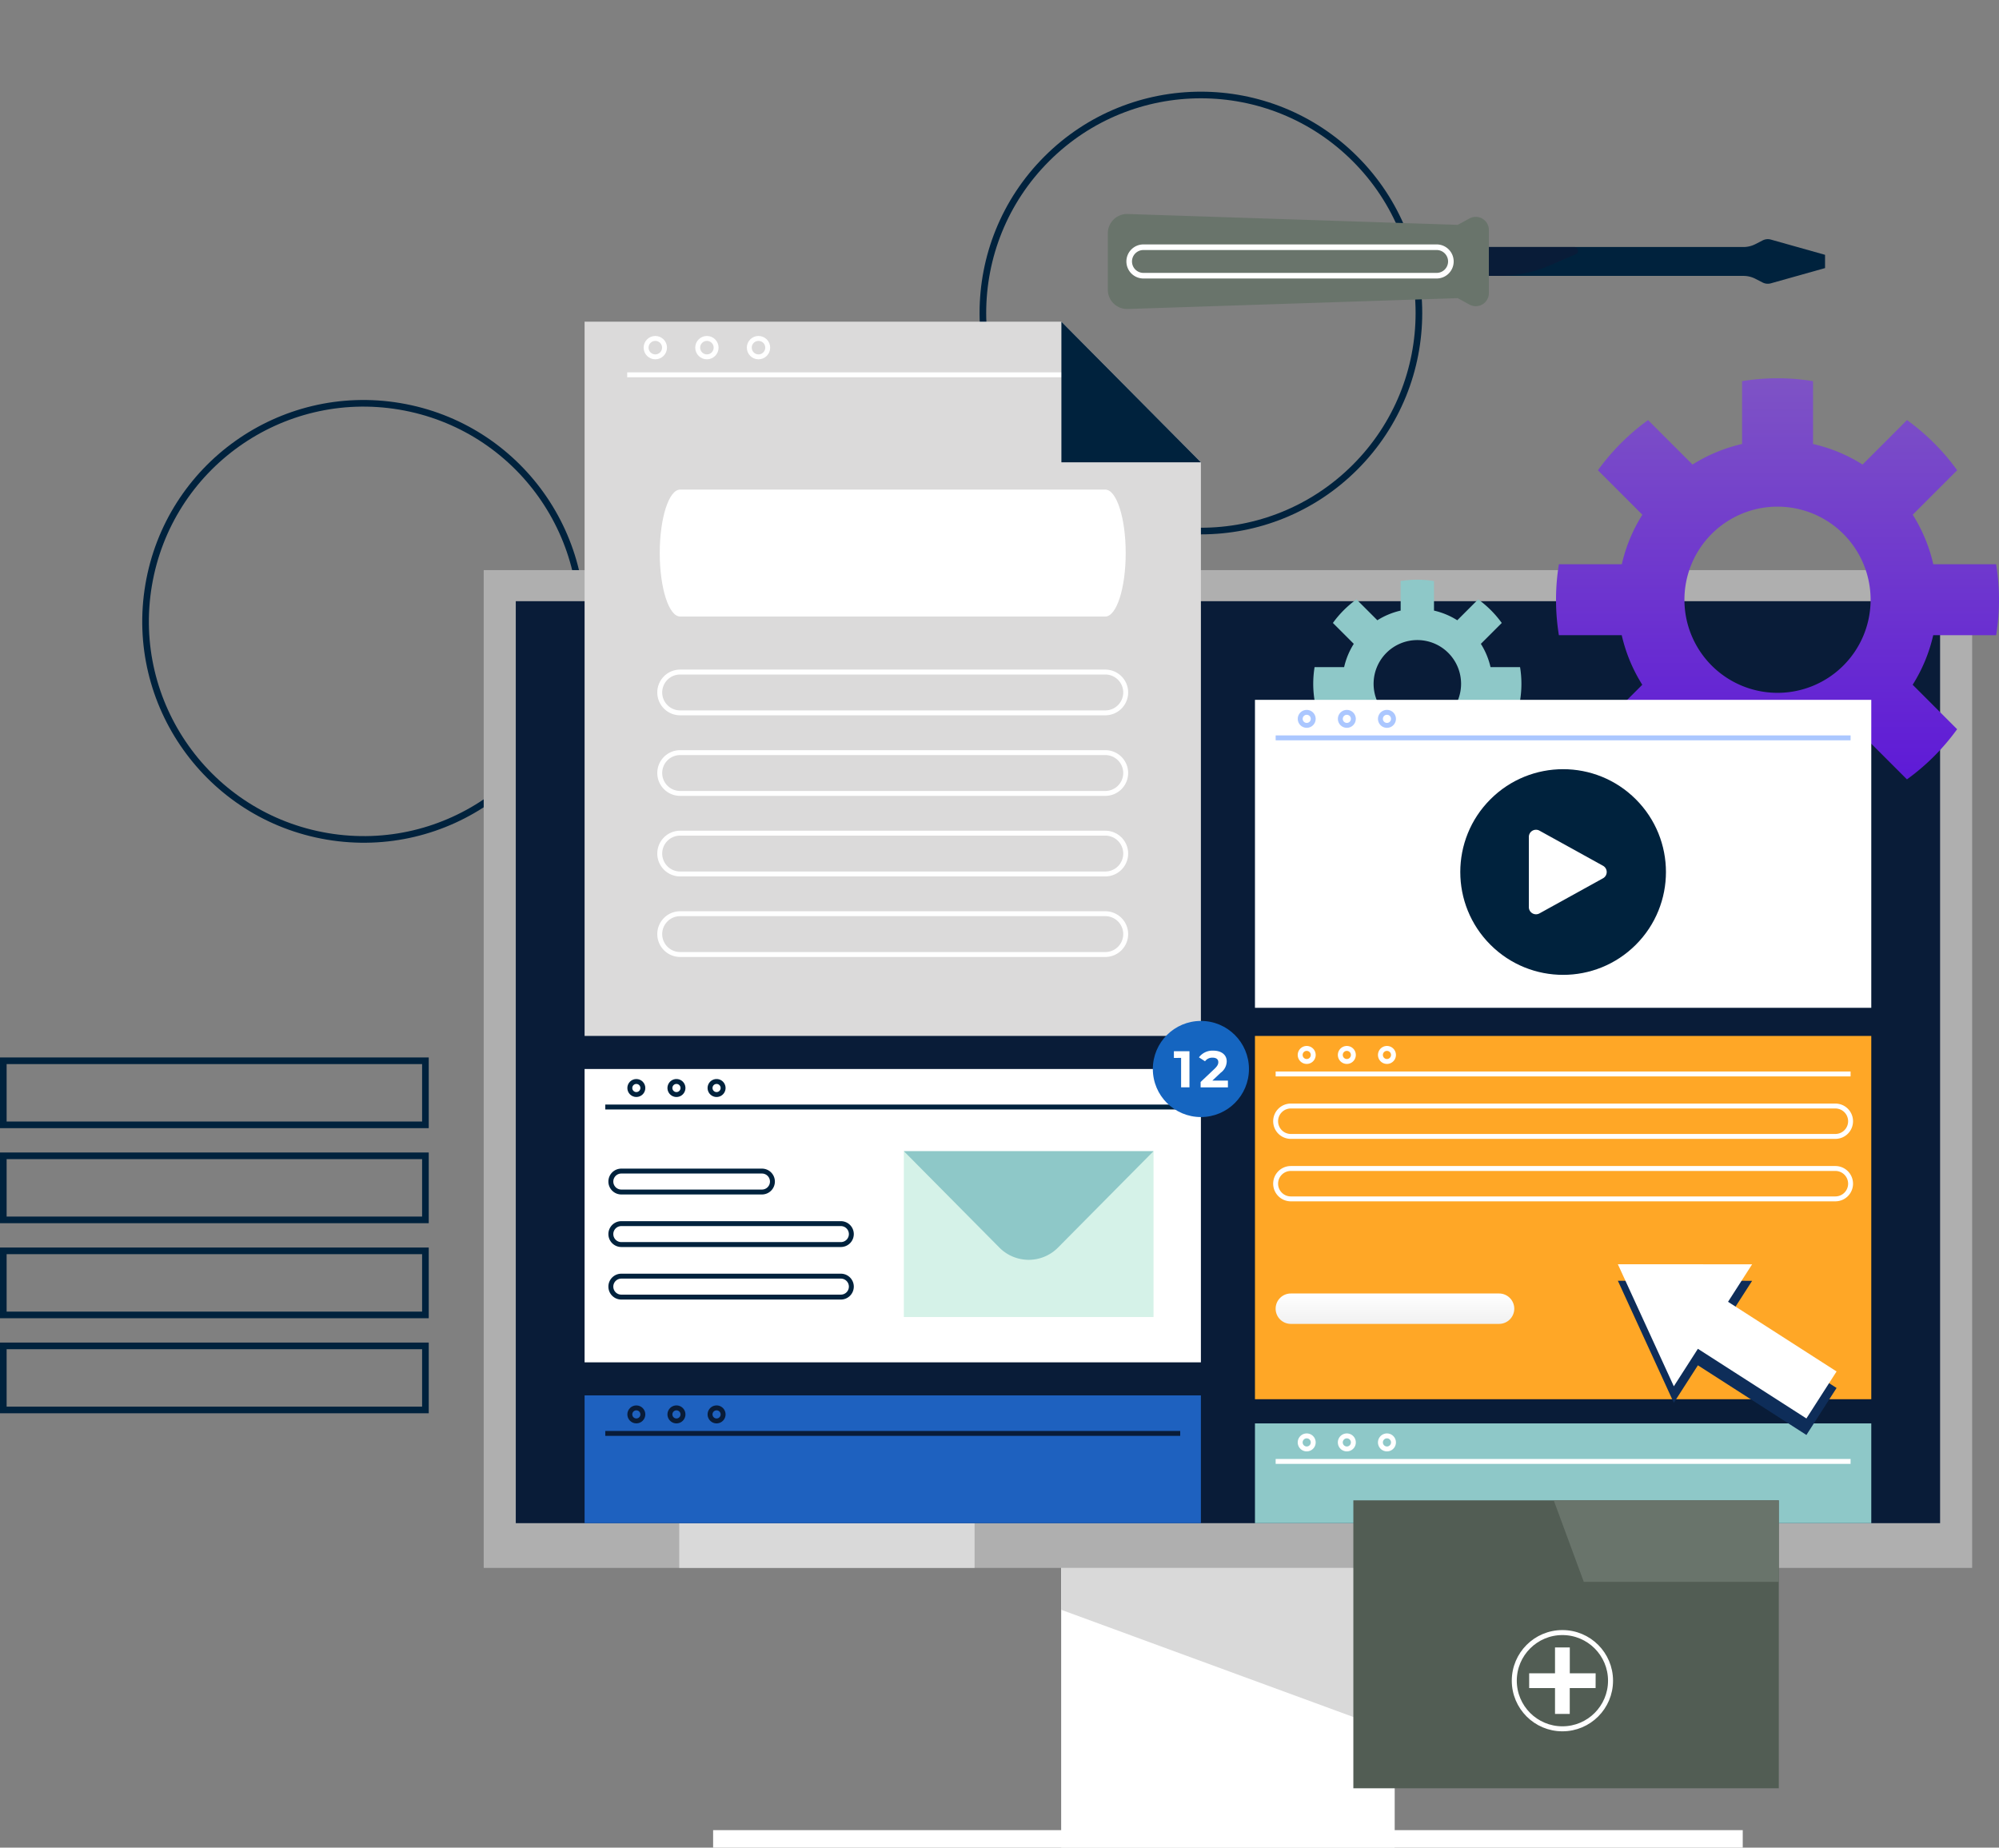 <svg xmlns="http://www.w3.org/2000/svg" xmlns:xlink="http://www.w3.org/1999/xlink" width="301.623" height="278.766" viewBox="0 0 301.623 278.766">
  <rect x="0" y="0" width="301.623" height="278.766" fill="#808080" stroke="none"/>
  <defs>
    <linearGradient id="linear-gradient" x1="0.5" x2="0.5" y2="1" gradientUnits="objectBoundingBox">
      <stop offset="0" stop-color="#7e53c5"/>
      <stop offset="1" stop-color="#5b14d9"/>
    </linearGradient>
    <linearGradient id="linear-gradient-2" x1="0.5" x2="0.5" y2="1" gradientUnits="objectBoundingBox">
      <stop offset="0" stop-color="#fff"/>
      <stop offset="1" stop-color="#f1f1f1"/>
    </linearGradient>
  </defs>
  <g id="Grupo_169343" data-name="Grupo 169343" transform="translate(-811.497 -2432.161)">
    <g id="Grupo_142568" data-name="Grupo 142568" transform="translate(811.997 2432.867)">
      <g id="Grupo_54244" data-name="Grupo 54244" transform="translate(0 159.34)">
        <rect id="Rectángulo_29332" data-name="Rectángulo 29332" width="63.691" height="9.667" fill="none" stroke="#00223d" stroke-miterlimit="10" stroke-width="1"/>
        <rect id="Rectángulo_29333" data-name="Rectángulo 29333" width="63.691" height="9.667" transform="translate(0 14.339)" fill="none" stroke="#00223d" stroke-miterlimit="10" stroke-width="1"/>
        <rect id="Rectángulo_29334" data-name="Rectángulo 29334" width="63.691" height="9.667" transform="translate(0 28.678)" fill="none" stroke="#00223d" stroke-miterlimit="10" stroke-width="1"/>
        <rect id="Rectángulo_29335" data-name="Rectángulo 29335" width="63.691" height="9.667" transform="translate(0 43.017)" fill="none" stroke="#00223d" stroke-miterlimit="10" stroke-width="1"/>
      </g>
      <circle id="Elipse_4063" data-name="Elipse 4063" cx="32.896" cy="32.896" r="32.896" transform="translate(16.461 120.019) rotate(-80.44)" fill="none" stroke="#00223d" stroke-miterlimit="10" stroke-width="1"/>
      <circle id="Elipse_4064" data-name="Elipse 4064" cx="32.896" cy="32.896" r="32.896" transform="translate(134.178 46.522) rotate(-45)" fill="none" stroke="#00223d" stroke-miterlimit="10" stroke-width="1"/>
      <g id="Grupo_54253" data-name="Grupo 54253" transform="translate(72.485 85.311)">
        <g id="Grupo_54252" data-name="Grupo 54252" transform="translate(34.616 149.235)">
          <rect id="Rectángulo_29337" data-name="Rectángulo 29337" width="50.326" height="43.514" transform="translate(52.515)" fill="#fff"/>
          <path id="Trazado_116090" data-name="Trazado 116090" d="M365.887,386.967,315.561,368.5v-7.63h50.326Z" transform="translate(-263.046 -360.875)" fill="#d9d9d9"/>
          <rect id="Rectángulo_29338" data-name="Rectángulo 29338" width="155.356" height="2.641" transform="translate(0 40.872)" fill="#fff"/>
        </g>
        <rect id="Rectángulo_29339" data-name="Rectángulo 29339" width="224.589" height="150.54" transform="translate(0 0)" fill="#afafaf"/>
        <rect id="Rectángulo_29340" data-name="Rectángulo 29340" width="44.562" height="6.746" transform="translate(29.503 143.793)" fill="#d9d9d9"/>
        <rect id="Rectángulo_29341" data-name="Rectángulo 29341" width="214.911" height="139.104" transform="translate(4.839 4.689)" fill="#091c38"/>
      </g>
      <g id="Grupo_54255" data-name="Grupo 54255" transform="translate(87.707 47.831)">
        <path id="Trazado_116091" data-name="Trazado 116091" d="M311.57,216.813H218.577V109.051H290.52l21.05,21.215Z" transform="translate(-218.577 -109.051)" fill="#dbdada"/>
        <line id="Línea_1587" data-name="Línea 1587" x2="69.233" transform="translate(6.431 8.015)" fill="none" stroke="#fff" stroke-miterlimit="10" stroke-width="0.742"/>
        <path id="Trazado_116092" data-name="Trazado 116092" d="M315.608,109.051l21.049,21.215H315.608Z" transform="translate(-243.664 -109.051)" fill="#00223d"/>
        <g id="Grupo_54254" data-name="Grupo 54254" transform="translate(11.343 25.331)">
          <path id="Trazado_116093" data-name="Trazado 116093" d="M301.1,186.5h-64.15a3.079,3.079,0,0,1-3.078-3.078h0a3.078,3.078,0,0,1,3.078-3.078H301.1a3.078,3.078,0,0,1,3.078,3.078h0A3.079,3.079,0,0,1,301.1,186.5Z" transform="translate(-233.875 -152.815)" fill="none" stroke="#fff" stroke-miterlimit="10" stroke-width="0.742"/>
          <path id="Trazado_116094" data-name="Trazado 116094" d="M301.1,162.367h-64.15c-1.7,0-3.078-4.287-3.078-9.576h0c0-5.288,1.378-9.576,3.078-9.576H301.1c1.7,0,3.078,4.288,3.078,9.576h0C304.182,158.08,302.8,162.367,301.1,162.367Z" transform="translate(-233.875 -143.215)" fill="#fff"/>
          <path id="Trazado_116095" data-name="Trazado 116095" d="M301.1,202.893h-64.15a3.079,3.079,0,0,1-3.078-3.078h0a3.079,3.079,0,0,1,3.078-3.078H301.1a3.079,3.079,0,0,1,3.078,3.078h0A3.079,3.079,0,0,1,301.1,202.893Z" transform="translate(-233.875 -157.053)" fill="none" stroke="#fff" stroke-miterlimit="10" stroke-width="0.742"/>
          <path id="Trazado_116096" data-name="Trazado 116096" d="M301.1,219.284h-64.15a3.079,3.079,0,0,1-3.078-3.078h0a3.079,3.079,0,0,1,3.078-3.078H301.1a3.079,3.079,0,0,1,3.078,3.078h0A3.079,3.079,0,0,1,301.1,219.284Z" transform="translate(-233.875 -161.291)" fill="none" stroke="#fff" stroke-miterlimit="10" stroke-width="0.742"/>
          <path id="Trazado_116097" data-name="Trazado 116097" d="M301.1,235.674h-64.15a3.079,3.079,0,0,1-3.078-3.078h0a3.079,3.079,0,0,1,3.078-3.078H301.1a3.079,3.079,0,0,1,3.078,3.078h0A3.079,3.079,0,0,1,301.1,235.674Z" transform="translate(-233.875 -165.529)" fill="none" stroke="#fff" stroke-miterlimit="10" stroke-width="0.742"/>
        </g>
        <circle id="Elipse_4065" data-name="Elipse 4065" cx="1.39" cy="1.39" r="1.39" transform="translate(9.281 2.524)" fill="none" stroke="#fff" stroke-miterlimit="10" stroke-width="0.742"/>
        <circle id="Elipse_4066" data-name="Elipse 4066" cx="1.39" cy="1.39" r="1.39" transform="translate(17.066 2.524)" fill="none" stroke="#fff" stroke-miterlimit="10" stroke-width="0.742"/>
        <circle id="Elipse_4067" data-name="Elipse 4067" cx="1.39" cy="1.39" r="1.39" transform="translate(24.851 2.524)" fill="none" stroke="#fff" stroke-miterlimit="10" stroke-width="0.742"/>
      </g>
      <path id="Trazado_116098" data-name="Trazado 116098" d="M482.675,176.434a33.356,33.356,0,0,0,0-10.706h-9.483a23.948,23.948,0,0,0-3.1-7.475l6.706-6.706a33.578,33.578,0,0,0-7.57-7.57l-6.706,6.706a23.964,23.964,0,0,0-7.475-3.1V138.1a33.365,33.365,0,0,0-10.707,0v9.483a23.941,23.941,0,0,0-7.475,3.1l-6.706-6.706a33.6,33.6,0,0,0-7.571,7.57l6.706,6.706a23.945,23.945,0,0,0-3.1,7.475H416.7a33.358,33.358,0,0,0,0,10.706h9.483a23.945,23.945,0,0,0,3.1,7.475l-6.706,6.706a33.618,33.618,0,0,0,7.571,7.571l6.706-6.706a23.948,23.948,0,0,0,7.475,3.1v9.483a33.365,33.365,0,0,0,10.707,0v-9.483a23.945,23.945,0,0,0,7.475-3.1l6.706,6.706a33.6,33.6,0,0,0,7.57-7.571l-6.706-6.706a23.949,23.949,0,0,0,3.1-7.475Zm-32.986,8.693a14.046,14.046,0,1,1,14.045-14.045A14.045,14.045,0,0,1,449.689,185.127Z" transform="translate(-181.984 -81.301)" fill="url(#linear-gradient)"/>
      <path id="Trazado_116099" data-name="Trazado 116099" d="M398.065,179.774a15.68,15.68,0,0,0,0-5.032h-4.457a11.26,11.26,0,0,0-1.459-3.513l3.153-3.152a15.791,15.791,0,0,0-3.558-3.558l-3.153,3.152a11.239,11.239,0,0,0-3.513-1.458v-4.457a15.681,15.681,0,0,0-5.032,0v4.457a11.247,11.247,0,0,0-3.513,1.458l-3.152-3.152a15.779,15.779,0,0,0-3.558,3.558l3.152,3.152a11.257,11.257,0,0,0-1.458,3.513h-4.457a15.68,15.68,0,0,0,0,5.032h4.457a11.257,11.257,0,0,0,1.458,3.513l-3.152,3.152A15.778,15.778,0,0,0,373.381,190l3.152-3.152a11.247,11.247,0,0,0,3.513,1.458v4.458a15.682,15.682,0,0,0,5.032,0V188.3a11.239,11.239,0,0,0,3.513-1.458L391.743,190a15.79,15.79,0,0,0,3.558-3.558l-3.153-3.152a11.26,11.26,0,0,0,1.459-3.513Zm-15.5,4.085a6.6,6.6,0,1,1,6.6-6.6A6.6,6.6,0,0,1,382.562,183.859Z" transform="translate(-169.207 -74.794)" fill="#8ec8c8"/>
      <g id="Grupo_54256" data-name="Grupo 54256" transform="translate(166.662 31.579)">
        <path id="Trazado_116100" data-name="Trazado 116100" d="M471.6,113.826l-1.094.561a3.949,3.949,0,0,1-1.8.435H423.849v4.359H468.7a3.958,3.958,0,0,1,1.8.434l1.094.561a1.713,1.713,0,0,0,1.243.125l8.177-2.3v-2l-8.177-2.3A1.708,1.708,0,0,0,471.6,113.826Z" transform="translate(-372.8 -109.839)" fill="#00223d"/>
        <path id="Trazado_116101" data-name="Trazado 116101" d="M443.171,115.236H423.849v4.359h7.938A19.475,19.475,0,0,0,439.5,118l3.9-1.681A.566.566,0,0,0,443.171,115.236Z" transform="translate(-372.8 -110.252)" fill="#091c38"/>
        <path id="Trazado_116102" data-name="Trazado 116102" d="M407.79,110.152l-49.8-1.636a2.9,2.9,0,0,0-2.992,2.9v8.533a2.9,2.9,0,0,0,2.992,2.9l49.8-1.636,1.771.971a1.977,1.977,0,0,0,2.927-1.733v-9.526a1.977,1.977,0,0,0-2.927-1.734Z" transform="translate(-354.999 -108.514)" fill="#69746b"/>
        <path id="Trazado_116103" data-name="Trazado 116103" d="M405.729,119.574H361.488a2.148,2.148,0,0,1-2.148-2.148h0a2.148,2.148,0,0,1,2.148-2.148h44.241a2.148,2.148,0,0,1,2.148,2.148h0A2.148,2.148,0,0,1,405.729,119.574Z" transform="translate(-356.121 -110.263)" fill="none" stroke="#fff" stroke-miterlimit="10" stroke-width="0.845"/>
      </g>
      <g id="Grupo_54257" data-name="Grupo 54257" transform="translate(87.707 209.826)">
        <rect id="Rectángulo_29342" data-name="Rectángulo 29342" width="92.993" height="19.278" fill="#1e61bf"/>
        <line id="Línea_1588" data-name="Línea 1588" x2="86.749" transform="translate(3.122 5.736)" fill="none" stroke="#091c38" stroke-miterlimit="10" stroke-width="0.742"/>
        <path id="Trazado_116104" data-name="Trazado 116104" d="M237.913,331.06a.984.984,0,1,1-.983-.983A.983.983,0,0,1,237.913,331.06Z" transform="translate(-223.068 -328.192)" fill="none" stroke="#091c38" stroke-miterlimit="10" stroke-width="0.742"/>
        <path id="Trazado_116105" data-name="Trazado 116105" d="M246.079,331.06a.984.984,0,1,1-.984-.983A.983.983,0,0,1,246.079,331.06Z" transform="translate(-225.179 -328.192)" fill="none" stroke="#091c38" stroke-miterlimit="10" stroke-width="0.742"/>
        <circle id="Elipse_4068" data-name="Elipse 4068" cx="0.984" cy="0.984" r="0.984" transform="translate(6.824 1.884)" fill="none" stroke="#091c38" stroke-miterlimit="10" stroke-width="0.742"/>
      </g>
      <g id="Grupo_54258" data-name="Grupo 54258" transform="translate(188.858 214.052)">
        <rect id="Rectángulo_29343" data-name="Rectángulo 29343" width="92.993" height="15.052" fill="#8ec8c8"/>
        <line id="Línea_1589" data-name="Línea 1589" x2="86.749" transform="translate(3.122 5.736)" fill="none" stroke="#fff" stroke-miterlimit="10" stroke-width="0.742"/>
        <path id="Trazado_116106" data-name="Trazado 116106" d="M366.17,336.76a.984.984,0,1,1-.984-.983A.984.984,0,0,1,366.17,336.76Z" transform="translate(-357.379 -333.893)" fill="none" stroke="#fff" stroke-miterlimit="10" stroke-width="0.742"/>
        <path id="Trazado_116107" data-name="Trazado 116107" d="M374.336,336.76a.984.984,0,1,1-.984-.983A.984.984,0,0,1,374.336,336.76Z" transform="translate(-359.49 -333.893)" fill="none" stroke="#fff" stroke-miterlimit="10" stroke-width="0.742"/>
        <path id="Trazado_116108" data-name="Trazado 116108" d="M382.5,336.76a.984.984,0,1,1-.983-.983A.984.984,0,0,1,382.5,336.76Z" transform="translate(-361.601 -333.893)" fill="none" stroke="#fff" stroke-miterlimit="10" stroke-width="0.742"/>
      </g>
      <g id="Grupo_54260" data-name="Grupo 54260" transform="translate(188.858 104.884)">
        <rect id="Rectángulo_29344" data-name="Rectángulo 29344" width="92.993" height="46.464" transform="translate(0 0)" fill="#fff"/>
        <line id="Línea_1590" data-name="Línea 1590" x2="86.749" transform="translate(3.122 5.736)" fill="none" stroke="#abc7ff" stroke-miterlimit="10" stroke-width="0.742"/>
        <circle id="Elipse_4069" data-name="Elipse 4069" cx="0.984" cy="0.984" r="0.984" transform="translate(6.824 1.884)" fill="none" stroke="#abc7ff" stroke-miterlimit="10" stroke-width="0.742"/>
        <circle id="Elipse_4070" data-name="Elipse 4070" cx="0.984" cy="0.984" r="0.984" transform="translate(12.879 1.884)" fill="none" stroke="#abc7ff" stroke-miterlimit="10" stroke-width="0.742"/>
        <path id="Trazado_116109" data-name="Trazado 116109" d="M382.5,189.524a.984.984,0,1,1-.983-.983A.984.984,0,0,1,382.5,189.524Z" transform="translate(-361.601 -186.657)" fill="none" stroke="#abc7ff" stroke-miterlimit="10" stroke-width="0.742"/>
        <g id="Grupo_54259" data-name="Grupo 54259" transform="translate(24.553 4.035)">
          <circle id="Elipse_4071" data-name="Elipse 4071" cx="15.516" cy="15.516" r="15.516" transform="translate(0 21.943) rotate(-45)" fill="#00223d"/>
          <path id="Trazado_116110" data-name="Trazado 116110" d="M410.736,224.113v-10.6a1.078,1.078,0,0,1,1.6-.944l9.591,5.3a1.078,1.078,0,0,1,0,1.887l-9.591,5.3A1.079,1.079,0,0,1,410.736,224.113Z" transform="translate(-393.963 -196.869)" fill="#fff"/>
        </g>
      </g>
      <g id="Grupo_54261" data-name="Grupo 54261" transform="translate(188.858 155.593)">
        <rect id="Rectángulo_29345" data-name="Rectángulo 29345" width="92.993" height="54.81" fill="#ffa726"/>
        <line id="Línea_1591" data-name="Línea 1591" x2="86.749" transform="translate(3.122 5.736)" fill="none" stroke="#fff" stroke-miterlimit="10" stroke-width="0.742"/>
        <path id="Trazado_116111" data-name="Trazado 116111" d="M366.17,257.916a.984.984,0,1,1-.984-.983A.984.984,0,0,1,366.17,257.916Z" transform="translate(-357.379 -255.049)" fill="none" stroke="#fff" stroke-miterlimit="10" stroke-width="0.742"/>
        <path id="Trazado_116112" data-name="Trazado 116112" d="M374.336,257.916a.984.984,0,1,1-.984-.983A.984.984,0,0,1,374.336,257.916Z" transform="translate(-359.49 -255.049)" fill="none" stroke="#fff" stroke-miterlimit="10" stroke-width="0.742"/>
        <path id="Trazado_116113" data-name="Trazado 116113" d="M382.5,257.916a.984.984,0,1,1-.983-.983A.984.984,0,0,1,382.5,257.916Z" transform="translate(-361.601 -255.049)" fill="none" stroke="#fff" stroke-miterlimit="10" stroke-width="0.742"/>
        <path id="Trazado_116114" data-name="Trazado 116114" d="M443.666,273.238H361.5a2.292,2.292,0,0,1-2.293-2.293h0a2.293,2.293,0,0,1,2.293-2.293h82.164a2.293,2.293,0,0,1,2.293,2.293h0A2.292,2.292,0,0,1,443.666,273.238Z" transform="translate(-356.088 -258.078)" fill="none" stroke="#fff" stroke-miterlimit="10" stroke-width="0.742"/>
        <path id="Trazado_116115" data-name="Trazado 116115" d="M443.666,285.949H361.5a2.293,2.293,0,0,1-2.293-2.293h0a2.293,2.293,0,0,1,2.293-2.293h82.164a2.293,2.293,0,0,1,2.293,2.293h0A2.293,2.293,0,0,1,443.666,285.949Z" transform="translate(-356.088 -261.365)" fill="none" stroke="#fff" stroke-miterlimit="10" stroke-width="0.742"/>
        <path id="Trazado_116116" data-name="Trazado 116116" d="M392.923,311.386H361.5a2.293,2.293,0,0,1-2.293-2.293h0A2.293,2.293,0,0,1,361.5,306.8h31.42a2.294,2.294,0,0,1,2.293,2.293h0A2.294,2.294,0,0,1,392.923,311.386Z" transform="translate(-356.088 -267.941)" fill="url(#linear-gradient-2)"/>
      </g>
      <g id="Grupo_54262" data-name="Grupo 54262" transform="translate(243.615 190.04)">
        <path id="Trazado_116117" data-name="Trazado 116117" d="M449.109,304.216l-20.258-.007,8.443,18.414,3.632-5.658L457.3,327.475l4.551-7.091-16.376-10.511Z" transform="translate(-428.851 -301.718)" fill="#0e2d59"/>
        <path id="Trazado_116118" data-name="Trazado 116118" d="M449.109,300.857l-20.258-.007,8.443,18.414,3.632-5.658L457.3,324.117l4.551-7.091-16.376-10.511Z" transform="translate(-428.851 -300.85)" fill="#fff"/>
      </g>
      <g id="Grupo_54272" data-name="Grupo 54272" transform="translate(87.707 160.581)">
        <rect id="Rectángulo_29347" data-name="Rectángulo 29347" width="92.993" height="44.258" fill="#fff"/>
        <line id="Línea_1603" data-name="Línea 1603" x2="86.749" transform="translate(3.122 5.736)" fill="none" stroke="#00223d" stroke-miterlimit="10" stroke-width="0.742"/>
        <circle id="Elipse_4076" data-name="Elipse 4076" cx="0.984" cy="0.984" r="0.984" transform="translate(6.824 1.884)" fill="none" stroke="#00223d" stroke-miterlimit="10" stroke-width="0.742"/>
        <path id="Trazado_116140" data-name="Trazado 116140" d="M237.913,264.643a.984.984,0,1,1-.983-.984A.983.983,0,0,1,237.913,264.643Z" transform="translate(-223.068 -261.775)" fill="none" stroke="#00223d" stroke-miterlimit="10" stroke-width="0.742"/>
        <path id="Trazado_116141" data-name="Trazado 116141" d="M246.079,264.643a.984.984,0,1,1-.984-.984A.984.984,0,0,1,246.079,264.643Z" transform="translate(-225.179 -261.775)" fill="none" stroke="#00223d" stroke-miterlimit="10" stroke-width="0.742"/>
        <g id="Grupo_54270" data-name="Grupo 54270" transform="translate(48.171 12.396)">
          <rect id="Rectángulo_29348" data-name="Rectángulo 29348" width="37.675" height="25.024" transform="translate(0)" fill="#d5f2e8"/>
          <path id="Trazado_116142" data-name="Trazado 116142" d="M283.545,277.837l14.419,14.552a6.22,6.22,0,0,0,8.837,0l14.419-14.552Z" transform="translate(-283.545 -277.837)" fill="#8ec8c8"/>
        </g>
        <g id="Grupo_54271" data-name="Grupo 54271" transform="translate(3.962 15.402)">
          <path id="Trazado_116143" data-name="Trazado 116143" d="M246.72,285.048H225.5a1.579,1.579,0,0,1-1.579-1.579h0a1.579,1.579,0,0,1,1.579-1.578H246.72a1.578,1.578,0,0,1,1.579,1.578h0A1.578,1.578,0,0,1,246.72,285.048Z" transform="translate(-223.92 -281.891)" fill="none" stroke="#00223d" stroke-miterlimit="10" stroke-width="0.742"/>
          <path id="Trazado_116144" data-name="Trazado 116144" d="M258.626,295.74H225.5a1.579,1.579,0,0,1-1.579-1.579h0a1.579,1.579,0,0,1,1.579-1.578h33.128a1.578,1.578,0,0,1,1.579,1.578h0A1.579,1.579,0,0,1,258.626,295.74Z" transform="translate(-223.92 -284.655)" fill="none" stroke="#00223d" stroke-miterlimit="10" stroke-width="0.742"/>
          <path id="Trazado_116145" data-name="Trazado 116145" d="M258.626,306.431H225.5a1.579,1.579,0,0,1-1.579-1.579h0a1.579,1.579,0,0,1,1.579-1.579h33.128a1.578,1.578,0,0,1,1.579,1.579h0A1.578,1.578,0,0,1,258.626,306.431Z" transform="translate(-223.92 -287.42)" fill="none" stroke="#00223d" stroke-miterlimit="10" stroke-width="0.742"/>
        </g>
      </g>
      <g id="Grupo_54274" data-name="Grupo 54274" transform="translate(173.448 153.328)">
        <circle id="Elipse_4077" data-name="Elipse 4077" cx="7.252" cy="7.252" r="7.252" fill="#1565c0"/>
        <g id="Grupo_54273" data-name="Grupo 54273" transform="translate(3.173 4.479)">
          <path id="Trazado_116146" data-name="Trazado 116146" d="M340.849,257.5v5.452h-1.262v-4.439H338.5V257.5Z" transform="translate(-338.496 -257.411)" fill="#fff"/>
          <path id="Trazado_116147" data-name="Trazado 116147" d="M347.974,261.9v1.028h-4.12v-.818l2.1-1.986c.483-.46.569-.74.569-1.005,0-.428-.3-.677-.873-.677a1.334,1.334,0,0,0-1.13.545l-.919-.592a2.533,2.533,0,0,1,2.165-1.012c1.215,0,2.026.623,2.026,1.612a2.176,2.176,0,0,1-.911,1.722L345.63,261.9Z" transform="translate(-339.817 -257.378)" fill="#fff"/>
        </g>
      </g>
      <g id="Grupo_54275" data-name="Grupo 54275" transform="translate(203.703 225.66)">
        <rect id="Rectángulo_29349" data-name="Rectángulo 29349" width="64.193" height="43.445" fill="#525d54"/>
        <path id="Trazado_116148" data-name="Trazado 116148" d="M420.336,361.195h29.42v-12.3H415.8Z" transform="translate(-385.564 -348.891)" fill="#69746b"/>
        <circle id="Elipse_4078" data-name="Elipse 4078" cx="7.261" cy="7.261" r="7.261" transform="translate(24.283 19.95)" fill="none" stroke="#fff" stroke-miterlimit="10" stroke-width="0.755"/>
        <path id="Trazado_116149" data-name="Trazado 116149" d="M420.831,382.729h-3.9v-3.9H414.7v3.9h-3.9v2.224h3.9v3.9h2.224v-3.9h3.9Z" transform="translate(-384.272 -356.631)" fill="#fff"/>
      </g>
    </g>
  </g>
</svg>
